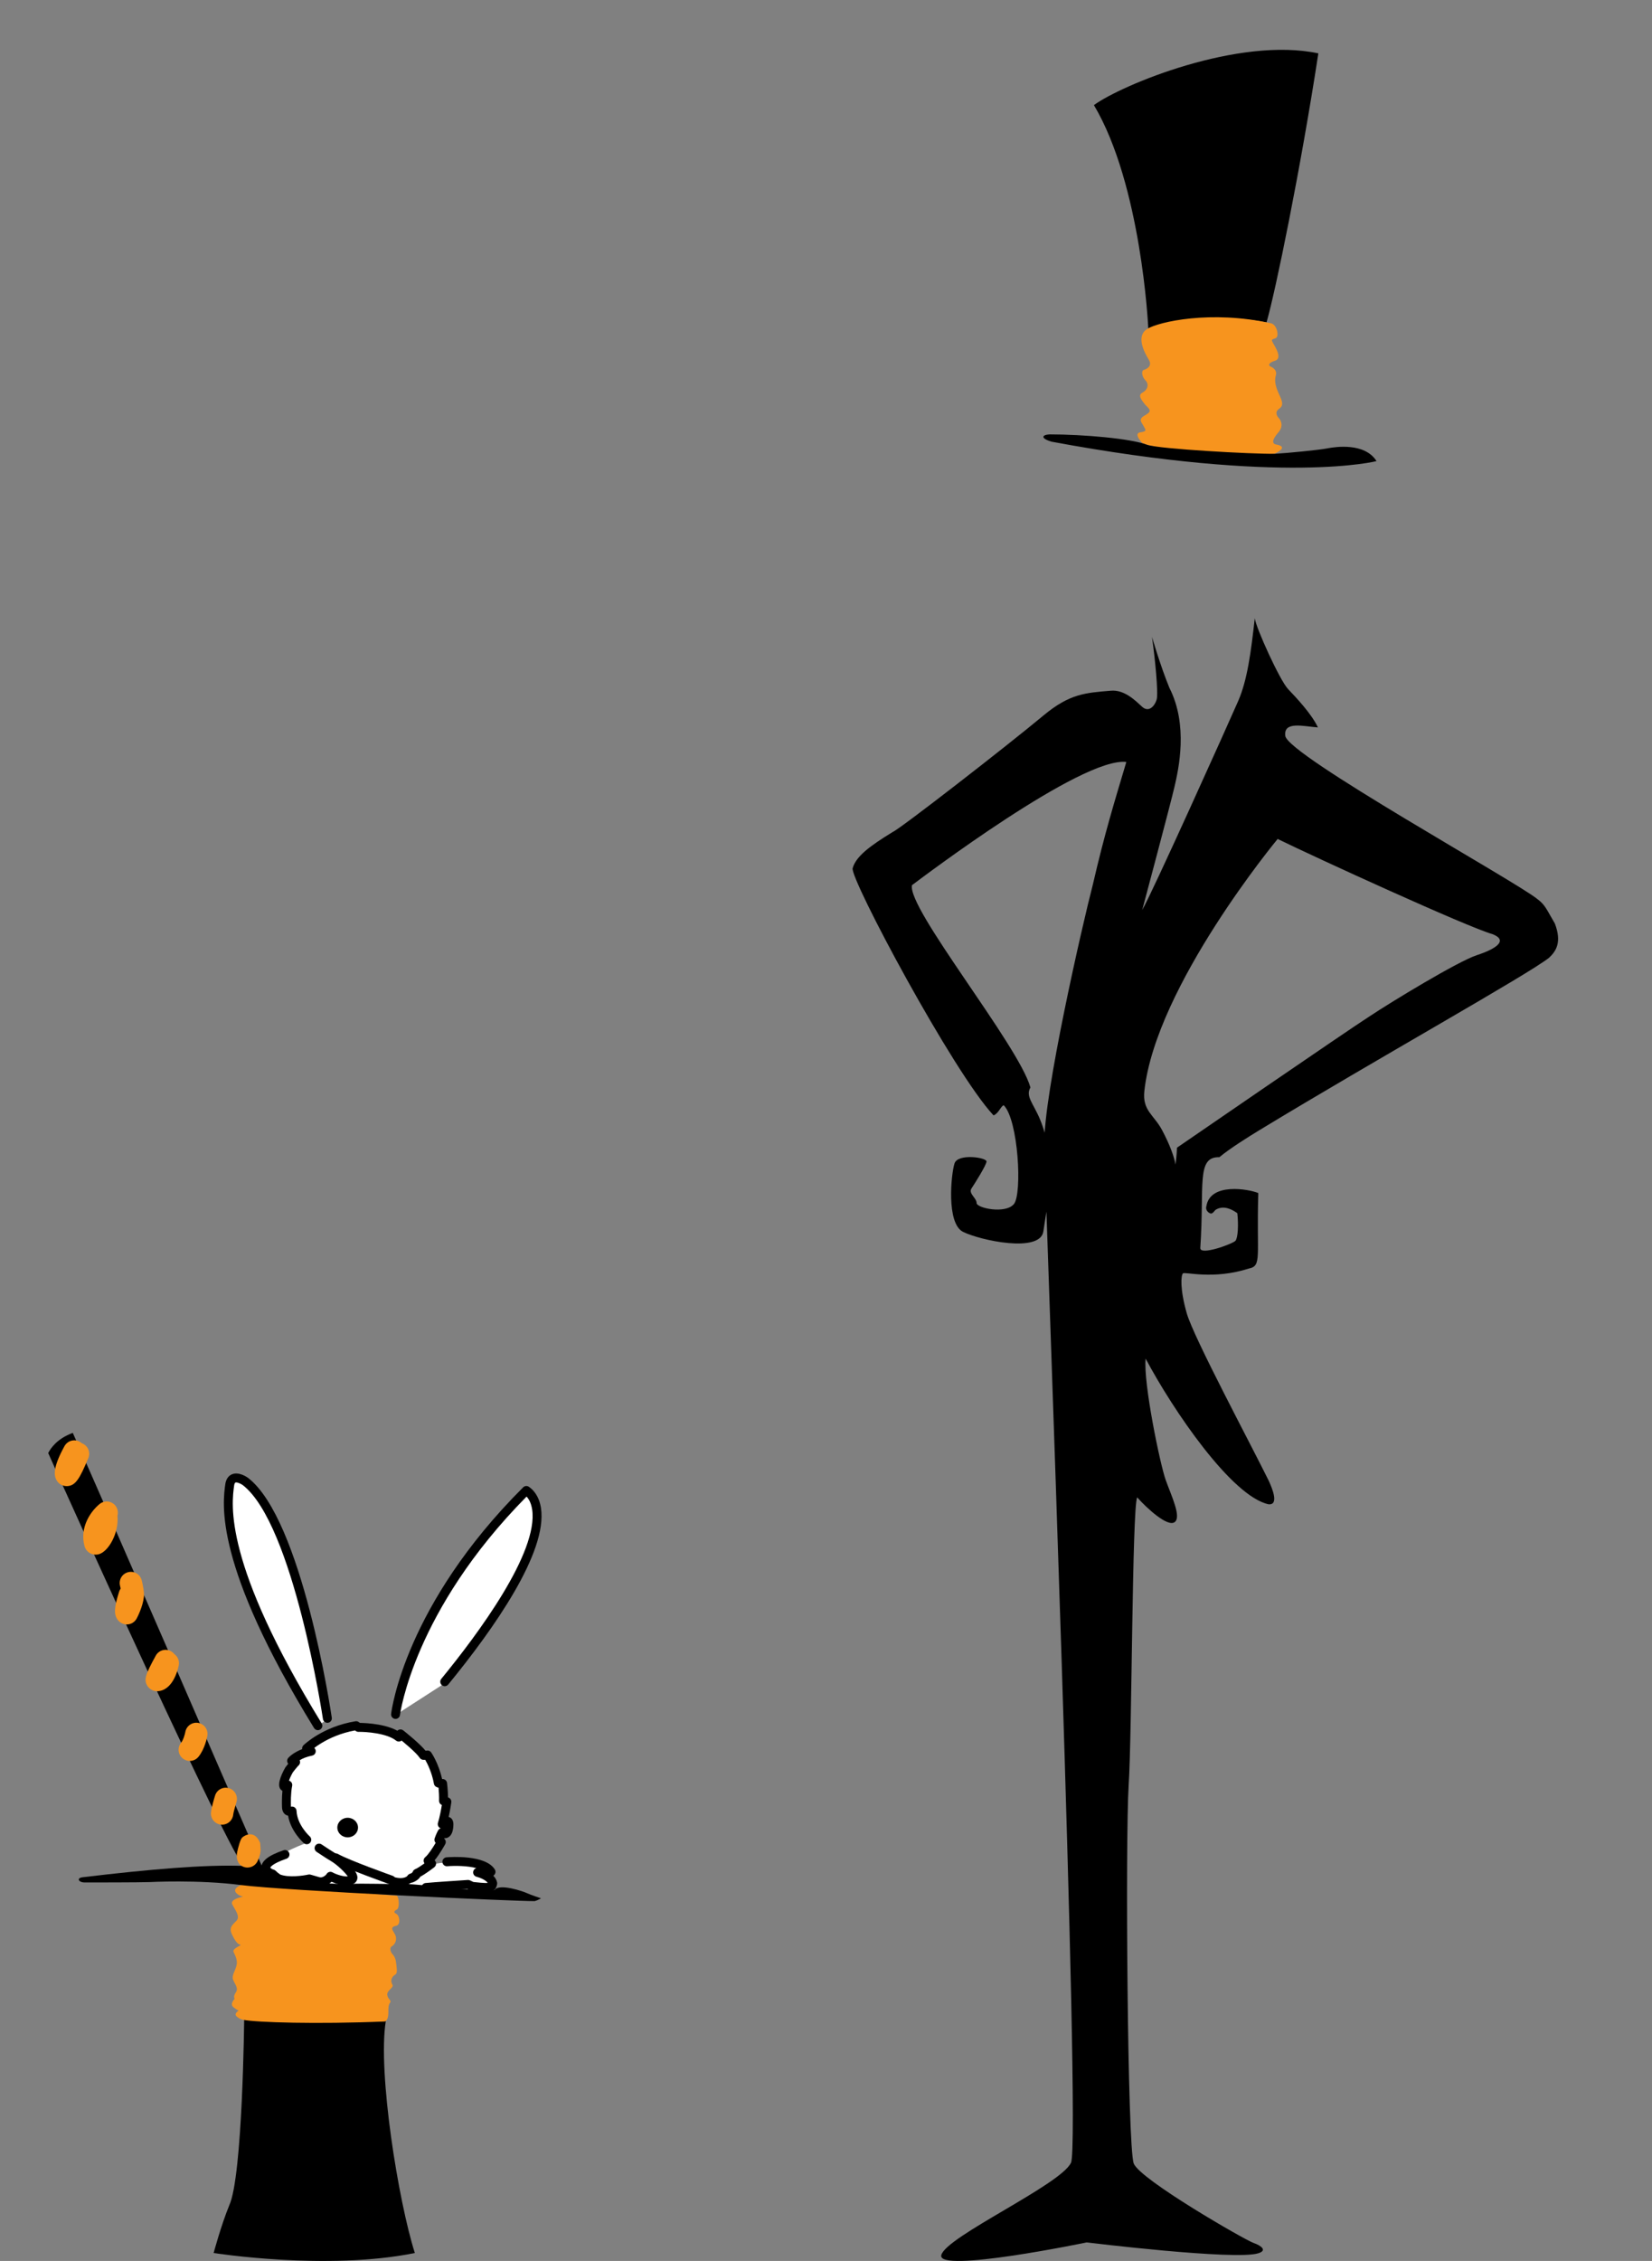 <?xml version="1.0" encoding="utf-8"?>
<!-- Generator: Adobe Illustrator 16.0.0, SVG Export Plug-In . SVG Version: 6.00 Build 0)  -->
<!DOCTYPE svg PUBLIC "-//W3C//DTD SVG 1.1//EN" "http://www.w3.org/Graphics/SVG/1.1/DTD/svg11.dtd">
<svg version="1.1" xmlns="http://www.w3.org/2000/svg" xmlns:xlink="http://www.w3.org/1999/xlink" x="0px" y="0px"
	 width="649.569px" height="888.594px" viewBox="0 0 649.569 888.594" enable-background="new 0 0 649.569 888.594"
	 xml:space="preserve">
<rect x="0" y="0" width="649.569" height="888.594" fill="#808080" stroke="none"/>
<g id="Ebene_2">
	<path d="M451.46,128.307c0,0-2.666-55.667-21.333-87c11-8,56.917-27,88.25-20.333c-7,45.667-16.854,93.573-20.375,105.75
		c-13.5-2.75-35.25-2.375-46.5,2.375"/>
	<path fill="#F7941E" d="M449.19,174.161c0,0-3.75-3.812-0.812-4.25s2-1,1.25-2.5s-2.188-2.562,0.375-4.062s2.771-1.938,0.386-4.188
		c-2.948-3.5-2.392-4.25-0.732-5.125c1.409-0.938,2.347-2.875,0.722-4.562s-1.506-3.812-0.722-4.062s3.722-1.25,2.034-4.062
		s-5.188-9.188-0.625-12.062s25.188-7.438,48.625-2.25c2.438,0.438,3.438,5.312,1.875,5.875s-1.75,0.5-1.062,1.812
		s4.125,6.25,0.625,7.125c-1.875,0.562-2.75,1.625-1.562,2.188s2.688,1.562,2.062,3.625s0,4.5,1.312,7.312s1.875,4.438,0,5.688
		s-0.75,3-0.188,3.562s2.312,2.938-0.125,5.75s-2.625,4.438-0.75,4.75s4.188,1.283-0.812,3.627
		C495.846,179.319,457.534,177.724,449.19,174.161"/>
	<path d="M541.252,181.224c0,0-36.125,9.375-127.75-7.625c-4.625-1.375-3.75-2.75-0.75-2.875c13.125,0,32.125,1.625,38.375,4.125
		c5,1.625,41,3.625,50.125,3.5c4.75-0.25,17.5-1.5,20.625-2.125S536.627,173.849,541.252,181.224z"/>
	<path d="M358.597,347.887c3.855-2.859,66.78-50.538,84.28-48.413c-4.75,15.875-8.625,28.5-13.125,48
		c-4.25,16.375-19.375,82.5-19.125,102s14.5,391.833,10.5,400.5s-49.001,28.953-51,36.286c-2,7.333,57.167-4.953,57.167-4.953
		s58.5,7.167,67.5,4.259c3.5-1.092,1.334-2.925-2-4.092s-44.5-24.834-47-31.167s-3.333-127.999-2-148.666
		s1.333-108.167,3.333-113.167c4,4.5,12,11.75,14.75,9.75s-1.25-10.25-3.5-16.5s-8.904-38.504-7.904-47.754
		c10.75,20.25,33.904,54.254,48.404,57.254c4,0.25,1.5-6,0-9.25c-7-14.25-29.5-56.213-32.25-65.856s-2.25-14.894-1.5-15.644
		s11.909,2.596,25.945-1.92c5.214-1.068,2.944-4.655,3.694-29.655c-3.749-1.584-18.916-4.251-20.416,5.166
		c-0.583,1.917,1.584,3.168,2.084,2.834c1.166-0.584,0.916-1.084,1.833-1.584s3.667-1.834,8.25,1.5
		c0.5,4.334,0.27,9.672-0.73,10.838s-13.993,5.988-13.826,2.821c1.667-24.5-1.666-35.917,7.5-35.667
		c4.083-3.417,11.167-7.833,15.667-10.583c46.833-28.417,105.5-61.083,114-67.833c2.833-2.667,5-6.167,2.25-13.417
		c-3.084-5.167-3.668-7.25-6.834-9.583c-8.333-6.917-98.25-56.583-99.166-64.167c-0.75-5.917,7.083-3.75,12.833-3.333
		c-2.5-5.333-8.5-11.666-11.75-15.083s-12.666-24.167-13.083-27.833c-1.5,13.417-2.916,24.25-6.5,32.5s-34.002,75.835-37.751,82.167
		c0,0,11-41.167,12.667-48.333s5.5-24.333-2-39c-3.667-9-6.833-20-6.833-20c1.166,8.167,2.583,22.167,1.833,24.667
		s-3.084,5.167-5.667,2.833s-7-6.917-12.5-6.333c-9.667,0.833-15.961,1.08-26.359,9.747c-14.111,11.761-56.471,44.666-59.221,45.749
		c-9.117,5.584-14.45,9.584-15.783,14.251c-1.155,4.04,39.554,80.244,55.403,97.146c2-0.75,2.87-3.672,4-3.979
		c5.75,5.729,7.333,34.833,4,38.833S384,474.804,384,472.804s-3.334-3.742-2.001-5.742s5.644-8.841,5.903-10.508
		s-11.241-3.333-12.573,0.667c-1.334,4-3.329,23.583,3.337,26.916c6.667,3.333,30.446,8.488,31.602-0.25s5.746-27.087-1.352-44
		c-2.679-6.383-5.75-9-3.75-12.5C400.5,410.72,356.6,357.015,358.597,347.887z M580.711,375.39
		c-7.417,2.417-33.75,18.417-42.25,24.083c-7.75,4.917-75.666,51.583-75.666,51.583s-0.084,2.916-0.584,6.666
		c-0.417-2.75-2.166-7.75-5.333-13.666s-7.75-7.583-6.917-15.25c4.5-41.333,52.417-99.083,52.417-99.083
		c14.085,6.922,74.833,34.75,84.5,37.417C593.211,369.64,588.128,372.973,580.711,375.39z"/>
</g>
<g id="Ebene_5">
	<path fill="#FFFFFF" d="M119.734,724.577c0,0-15.955,6.181-14.417,9.402c0.879,9.595,87.027,10.001,88.125,7.381
		c0.22-2.181-2.198-3.378-2.198-3.378s1.099-1.731-0.439-3.454c-1.539-1.723-15.823-3.945-21.977-1.294
		c5.275-11.416,11.647-32.587-4.614-46.725c-14.065-7.326-22.828-12.149-40.353-1.937c-7.996,6.038-18.105,15.006-6.018,36.346
		L119.734,724.577z"/>
	<path fill="#FFFFFF" d="M155.715,673.91c0,0,6.741-43.516,50.913-87.248c4.175,1.979,15.823,13.187-31.866,74.501
		c0,0,0.734-0.42-1.024,1.12"/>
	<path fill="#FFFFFF" d="M129.051,675.559c0,0-13.615-71.974-23.839-82.522c-10.224-10.55-14.839-18.021-16.157-6.374
		c-1.319,11.648,16.996,65.683,35.088,92.068"/>
	<path d="M96.013,793.167c0,0-0.586,62.12-5.86,73.548C86.944,874.528,84,885.469,84,885.469s44.539,7.031,79.115,0
		c-6.447-20.22-14.651-70.911-11.427-91.128C103.485,795.657,96.013,793.167,96.013,793.167z"/>
	<path fill="#F7941E" d="M95.416,740.615c0,0-4.234,1.303-2.598,3.275c0.99,1.194,2.758,1.517,2.758,1.517s-5.349,0.952-4.25,3.076
		c1.099,2.123,3.298,4.762,1.611,6.445c-1.685,1.686-3.002,2.71-1.685,5.422c1.319,2.71,2.271,3.811,3.223,3.956
		c0.953,0.146-3.296,1.393-2.637,2.856c0.66,1.465,1.758,3.297,1.099,5.566c-0.659,2.271-1.906,3.738-1.247,5.422
		c0.66,1.685,2.199,3.224,1.027,4.907c-1.173,1.686-0.439,2.49-0.439,2.49s-2.052,2.051-0.514,3.297
		c1.539,1.244,2.124,1.319,2.124,1.319s-1.171,0.658-1.245,1.539c-0.073,0.878,1.979,1.975,3.003,2.123
		c5.055,1.025,29.083,1.758,55.38,0.659c1.464,0,1.685-2.345,1.685-3.591c0-1.244-0.072-2.928,0.659-3.809
		c0.733-0.878-0.879-1.318-1.098-3.076c-0.22-1.758,2.711-2.855,2.052-3.955c-0.66-1.1-0.879-2.857,1.245-4.104
		c0.807-0.659,0.365-2.71,0.219-4.248s-0.525-2.702-1.612-3.88c-0.596-0.646-1.099-2.348-0.148-2.86
		c0.953-0.512,2.052-2.05,1.612-3.882c-0.439-1.832-3.005-3.516,0.057-4.199c1.978-0.294,1.481-4.078,0.089-4.736
		c-1.393-0.66-0.514-1.247,0.366-1.758c0.879-0.515,0.882-4.238-0.069-5.338C126.191,742.476,101.492,741.184,95.416,740.615z"/>
	<path d="M58.8,739.692c0,0,19.047-1.026,36.041,1.172c16.995,2.196,108.856,6.446,115.449,6.301
		c1.465-0.441,2.417-1.101,2.417-1.101s-4.175-1.39-5.567-2.051c-1.391-0.658-10.549-3.81-12.599-1.318c0,0,0.657,0.586-9.598-0.073
		c-10.255-0.659-22.562-2.345-26.737-2.198c-4.175,0.146-16.628-0.293-19.998,0c-3.37,0.294-26.812-0.952-30.84-2.71
		c-4.029-1.759-6.3-4.321-12.014-4.396c-15.09-0.512-36.425,1.32-62.853,4.47c-2.563,0.295-1.611,2.053,0.806,2.053
		C35.725,739.84,54.989,739.836,58.8,739.692z"/>
	<g>
		<path d="M153.811,740.645c-0.194,0-0.393-0.032-0.587-0.102c-0.706-0.25-17.341-6.164-22.081-8.845
			c-0.845-0.478-1.144-1.55-0.667-2.395c0.479-0.845,1.549-1.143,2.397-0.666c4.475,2.531,21.356,8.531,21.526,8.592
			c0.915,0.324,1.393,1.33,1.067,2.245C155.211,740.193,154.535,740.645,153.811,740.645z"/>
	</g>
	<g>
		<path d="M126.093,741.36c-0.455,0-0.923-0.061-1.402-0.194c-1.743-0.492-2.664-0.759-3.146-0.905
			c-1.835,0.368-8.448,1.484-12.886-0.369c-0.111-0.046-0.217-0.104-0.317-0.173c-1.31-0.897-1.821-1.389-2.094-1.673
			c-0.03-0.009-0.063-0.018-0.1-0.026c-0.695-0.198-3.306-1.44-3.375-3.938c-0.073-2.643,2.696-4.832,8.711-6.894
			c0.92-0.318,1.919,0.175,2.234,1.093c0.314,0.919-0.176,1.917-1.094,2.232c-5.925,2.031-6.335,3.476-6.338,3.487
			c0.058,0.152,0.569,0.536,0.872,0.652c0.669,0.188,1.053,0.357,1.555,0.886c0.155,0.164,0.438,0.464,1.46,1.174
			c3.377,1.308,9.109,0.465,11.065,0.021c0.323-0.072,0.663-0.055,0.977,0.057c0.005,0.002,0.543,0.182,3.425,0.991
			c1.241,0.352,2.527-0.859,2.746-1.198c0.219-0.432,0.599-0.733,1.062-0.867c0.467-0.134,0.956-0.056,1.372,0.19
			c1.068,0.628,4.174,1.766,5.928,1.535c-0.916-1.309-3.947-4.488-6.841-6.161c-0.729-0.362-4.335-2.757-5.422-3.48
			c-0.808-0.539-1.025-1.63-0.488-2.438c0.538-0.807,1.63-1.027,2.438-0.488c2.17,1.447,4.665,3.069,5.087,3.285
			c0.089,0.043,9.098,5.862,9.012,9.798c-0.024,1.123-0.665,2.049-1.759,2.536c-2.688,1.202-6.434-0.065-8.402-0.916
			C129.369,740.482,127.837,741.36,126.093,741.36z"/>
	</g>
	<g>
		<path d="M120.625,724.821c-0.412,0-0.825-0.146-1.159-0.438c-0.227-0.199-5.124-4.575-6.192-10.773
			c-0.373-0.078-0.758-0.233-1.122-0.507c-0.794-0.597-1.22-1.562-1.268-2.87c-0.043-1.214-0.088-3.811,0.162-6.398
			c-0.102-0.051-0.178-0.1-0.225-0.131c-2.232-1.518-0.517-5.717,1.313-8.975c0.044-0.076,0.093-0.149,0.147-0.221
			c0.406-0.517,0.75-0.953,1.046-1.321c-0.146-0.17-0.259-0.37-0.333-0.59c-0.196-0.589-0.066-1.234,0.338-1.704
			c0.113-0.131,2.841-3.225,8.72-4.354c0.96-0.181,1.875,0.443,2.059,1.396c0.182,0.954-0.441,1.875-1.396,2.057
			c-2.17,0.417-3.782,1.145-4.881,1.799c0.068,0.153,0.117,0.326,0.145,0.521c0.089,0.657-0.223,1.333-0.762,1.715
			c-0.365,0.354-1.573,1.89-2.082,2.54c-0.795,1.428-1.25,2.496-1.511,3.265c0.097,0.026,0.19,0.061,0.283,0.105
			c0.731,0.347,1.132,1.148,0.969,1.943c-0.591,2.865-0.533,6.667-0.479,8.197c0.005-0.001,0.01-0.002,0.015-0.004
			c0.511-0.127,1.054-0.019,1.477,0.297c0.423,0.316,0.682,0.803,0.706,1.331c0.256,5.594,5.147,10,5.196,10.043
			c0.726,0.645,0.795,1.754,0.152,2.48C121.595,724.619,121.111,724.821,120.625,724.821z"/>
	</g>
	<g>
		<path d="M120.553,688.926c-0.459,0-0.917-0.177-1.262-0.534c-0.677-0.696-0.66-1.809,0.039-2.485
			c0.309-0.301,7.722-7.368,20.429-9.411c0.467-0.074,0.943,0.041,1.324,0.322l0.426,0.314c2.469,0.03,11.708,0.411,16.408,4.199
			c0.755,0.608,0.874,1.716,0.266,2.473c-0.61,0.755-1.719,0.875-2.472,0.265c-3.612-2.911-11.881-3.469-14.763-3.423
			c-0.427,0.001-0.756-0.118-1.066-0.345l-0.286-0.211c-11.186,2.016-17.753,8.275-17.82,8.342
			C121.435,688.761,120.994,688.926,120.553,688.926z"/>
	</g>
	<g>
		<path d="M161.722,739.912c-0.717,0-1.392-0.442-1.651-1.158c-0.331-0.911,0.14-1.922,1.053-2.253
			c0.604-0.22,0.958-0.532,1.094-0.686c0.135-0.537,0.522-0.986,1.051-1.199c0.783-0.312,2.276-1.304,3.616-2.264
			c-0.104-0.179-0.189-0.37-0.252-0.579c-0.201-0.676,0.019-1.405,0.56-1.856c1.261-1.052,3.033-3.815,4.106-5.635
			c-0.457-0.472-0.61-1.165-0.395-1.793c0.024-0.071,0.627-1.81,1.357-3.105c0.223-0.397,0.59-0.689,1.023-0.82
			c-0.107-0.038-0.209-0.087-0.309-0.147c-0.693-0.419-1.01-1.254-0.77-2.026c0.69-2.229,1.239-5.227,1.535-7.004
			c-0.675-0.273-1.125-0.939-1.101-1.688c0.055-1.73-0.086-3.763-0.206-5.099c-0.386-0.081-0.757-0.211-1.062-0.415
			c-0.398-0.266-0.671-0.682-0.755-1.153c-0.792-4.401-2.526-7.842-3.417-9.399c-0.331,0.025-0.674,0.028-0.961-0.011
			c-0.503-0.072-0.951-0.358-1.228-0.784c-1.312-2.023-6.67-6.461-8.623-8c-0.764-0.601-0.895-1.706-0.294-2.469
			c0.601-0.762,1.708-0.895,2.469-0.294c0.695,0.55,6.349,5.036,8.773,8.005c0.146-0.021,0.294-0.045,0.416-0.069
			c0.692-0.141,1.396,0.147,1.794,0.727c0.125,0.185,2.931,4.309,4.285,10.454c0.035-0.002,0.067-0.003,0.096-0.005
			c0.898-0.046,1.738,0.621,1.849,1.545c0.015,0.135,0.353,2.937,0.388,5.689c0.026,0.008,0.049,0.013,0.069,0.02
			c0.824,0.255,1.342,1.07,1.222,1.924c-0.021,0.159-0.403,2.868-1.03,5.726c0.108,0.028,0.217,0.067,0.326,0.112
			c0.723,0.31,1.575,1.078,1.527,2.974c-0.065,2.649-0.792,4.332-2.16,4.999c-0.316,0.157-0.811,0.316-1.432,0.274
			c-0.017,0.043-0.036,0.089-0.055,0.131l0.079,0.072c0.593,0.546,0.737,1.427,0.351,2.135c-0.262,0.477-2.191,3.964-4.178,6.347
			c0.299,0.269,0.501,0.634,0.563,1.043c0.096,0.629-0.156,1.261-0.658,1.652c-0.379,0.294-3.421,2.645-5.499,3.721
			c-0.596,0.995-1.785,1.831-2.965,2.258C162.125,739.878,161.921,739.912,161.722,739.912z"/>
	</g>
	<g>
		<path d="M190.994,743.576c-1.442,0-3.262-0.203-5.511-0.453c-0.192-0.021-0.381-0.074-0.556-0.157l-1.202-0.566
			c-2.401,0.155-13.593,0.888-16.024,1.155c-0.954,0.097-1.834-0.593-1.938-1.558c-0.106-0.964,0.59-1.834,1.557-1.938
			c2.79-0.307,16.069-1.163,16.632-1.2c0.299-0.019,0.596,0.038,0.866,0.166l1.346,0.637c1.48,0.163,4.435,0.474,5.626,0.365
			c-0.721-1.092-2.918-2.066-4.409-2.438c-0.829-0.205-1.393-0.979-1.331-1.832c0.054-0.745,0.57-1.366,1.269-1.564
			c-3.493-0.898-8.224-0.997-11.46-0.733c-0.971,0.08-1.817-0.641-1.896-1.607c-0.08-0.969,0.64-1.816,1.606-1.896
			c1.564-0.131,15.392-1.09,19.004,4.788c0.347,0.564,0.347,1.279-0.003,1.844c-0.153,0.248-0.362,0.45-0.606,0.591
			c0.727,0.736,1.289,1.624,1.496,2.687c0.041,0.21,0.043,0.426,0.006,0.637C195.054,742.879,193.672,743.576,190.994,743.576z"/>
	</g>
	<g>
		<path d="M155.534,675.559c-0.07,0-0.142-0.005-0.212-0.015c-0.965-0.117-1.652-0.993-1.535-1.956
			c0.209-1.73,5.661-42.889,51.929-89.05c0.59-0.589,1.52-0.683,2.217-0.218c1.463,0.976,4.029,3.367,4.785,8.426
			c2.586,17.32-18.414,47.25-36.486,69.312c-0.616,0.752-1.724,0.861-2.474,0.245c-0.752-0.615-0.862-1.724-0.246-2.474
			c14.425-17.609,38.249-49.672,35.729-66.562c-0.383-2.562-1.32-4.14-2.187-5.089c-44.358,44.853-49.727,85.425-49.776,85.833
			C157.169,674.903,156.412,675.559,155.534,675.559z"/>
	</g>
	<g>
		<path d="M124.987,679.991c-0.591,0-1.167-0.299-1.501-0.84c-39.468-64.203-35.995-88.246-34.854-96.146
			c0.004-0.038,0.011-0.073,0.02-0.108c0.467-2.235,1.7-3.144,2.653-3.512c2.63-1.016,5.668,1.036,6.252,1.457
			c21.13,16.322,32.432,91.063,32.905,94.237c0.143,0.96-0.522,1.854-1.482,1.997c-0.958,0.143-1.855-0.521-1.998-1.481
			c-0.113-0.764-11.56-76.51-31.53-91.937c-0.881-0.627-2.328-1.207-2.88-0.993c-0.262,0.103-0.415,0.666-0.469,0.902
			c-1.104,7.651-4.321,30.789,34.38,93.742c0.508,0.827,0.25,1.91-0.578,2.418C125.619,679.906,125.302,679.991,124.987,679.991z"/>
	</g>
	<ellipse cx="136.706" cy="718.266" rx="4.067" ry="3.848"/>
	<path d="M102.899,733.234c0,0-62.56-144.155-74.28-170.086c-6.3,2.345-8.644,6.007-9.669,7.911
		c9.084,20.512,70.601,156.31,77.503,163.469S104.067,735.925,102.899,733.234z"/>
	<g>
		<path fill="#F7941E" d="M93.265,727.854c-0.508,2.375,0.082,4.816,2.313,5.771c0.563,0.241,1.149,0.354,1.725,0.354
			c1.707,0,3.332-1.001,4.045-2.669c1.539-3.6,1.091-4.232,0.952-6.96c-2.203-5.555-6.396-2.886-7.129-2.105
			C94.438,723.025,93.618,726.205,93.265,727.854z"/>
	</g>
	<g>
		<path fill="#F7941E" d="M87.339,717.127c-0.134,0-0.27-0.006-0.406-0.018c-2.417-0.223-4.197-2.356-3.977-4.772
			c0.176-1.927,1.276-5.575,1.61-6.646c0.719-2.319,3.181-3.614,5.5-2.896c2.318,0.722,3.614,3.183,2.894,5.503
			c-0.609,1.963-1.194,4.223-1.25,4.837C91.501,715.412,89.585,717.127,87.339,717.127z"/>
	</g>
	<g>
		<path fill="#F7941E" d="M74.62,692.079c-0.974,0-1.954-0.32-2.769-0.984c-1.885-1.53-2.171-4.299-0.639-6.181
			c0.871-1.074,1.493-3.31,1.658-4.224c0.429-2.383,2.704-3.979,5.091-3.557c2.384,0.422,3.98,2.684,3.568,5.068
			c-0.088,0.515-0.94,5.109-3.496,8.254C77.166,691.525,75.898,692.079,74.62,692.079z"/>
	</g>
	<g>
		<path fill="#F7941E" d="M61.769,664.679c-1.502,0-2.973-0.788-3.786-2.059c-1.56-2.432-0.756-4.599,3.264-11.923
			c1.167-2.128,3.838-2.908,5.967-1.738c0.528,0.291,0.974,0.672,1.327,1.117c1.371,0.983,2.108,2.716,1.739,4.474
			c-0.476,2.27-2.475,9.709-8.208,10.117C61.971,664.676,61.87,664.679,61.769,664.679z"/>
	</g>
	<g>
		<path fill="#F7941E" d="M49.863,638.433c-0.37,0-0.743-0.046-1.114-0.145c-1.195-0.312-2.233-1.134-2.848-2.251
			c-0.966-1.757-1.122-4.036,0.938-10.493c0.142-0.443,0.348-0.85,0.603-1.21c-0.082-0.397-0.169-0.791-0.254-1.139
			c-0.572-2.357,0.875-4.736,3.234-5.308c2.356-0.572,4.736,0.875,5.309,3.234c0.493,2.031,1.041,4.818,0.842,6.549
			c-0.444,3.889-2.593,7.987-2.836,8.441C52.958,637.565,51.453,638.433,49.863,638.433z"/>
	</g>
	<g>
		<path fill="#F7941E" d="M37.622,611.007c-1.802,0-3.462-1.054-4.192-2.775c-0.075-0.177-0.139-0.358-0.19-0.544
			c-2.111-7.638,2.751-14.035,5.958-16.613c1.892-1.52,4.659-1.218,6.18,0.674c0.927,1.151,1.177,2.631,0.803,3.952
			c0.662,6.859-3.582,14.188-7.398,15.161C38.395,610.959,38.005,611.007,37.622,611.007z"/>
	</g>
	<g>
		<path fill="#F7941E" d="M26.211,584.077c-1.734,0-3.288-0.96-4.086-2.537c-0.899-1.796-1.335-4.902,3.231-13.187
			c1.172-2.126,3.845-2.9,5.971-1.729c0.306,0.168,0.583,0.366,0.832,0.592c0.066,0.025,0.132,0.05,0.198,0.078
			c2.242,0.93,3.305,3.502,2.373,5.744c-3.395,8.173-5.076,10.915-8.342,11.036C26.328,584.076,26.269,584.077,26.211,584.077z"/>
	</g>
	<path fill="none" stroke="#000000" stroke-width="3" stroke-linecap="round" stroke-linejoin="round" stroke-miterlimit="10" d="
		M161.667,737.887c0,0-1.783,2.838-7.25,1.25"/>
</g>
</svg>
